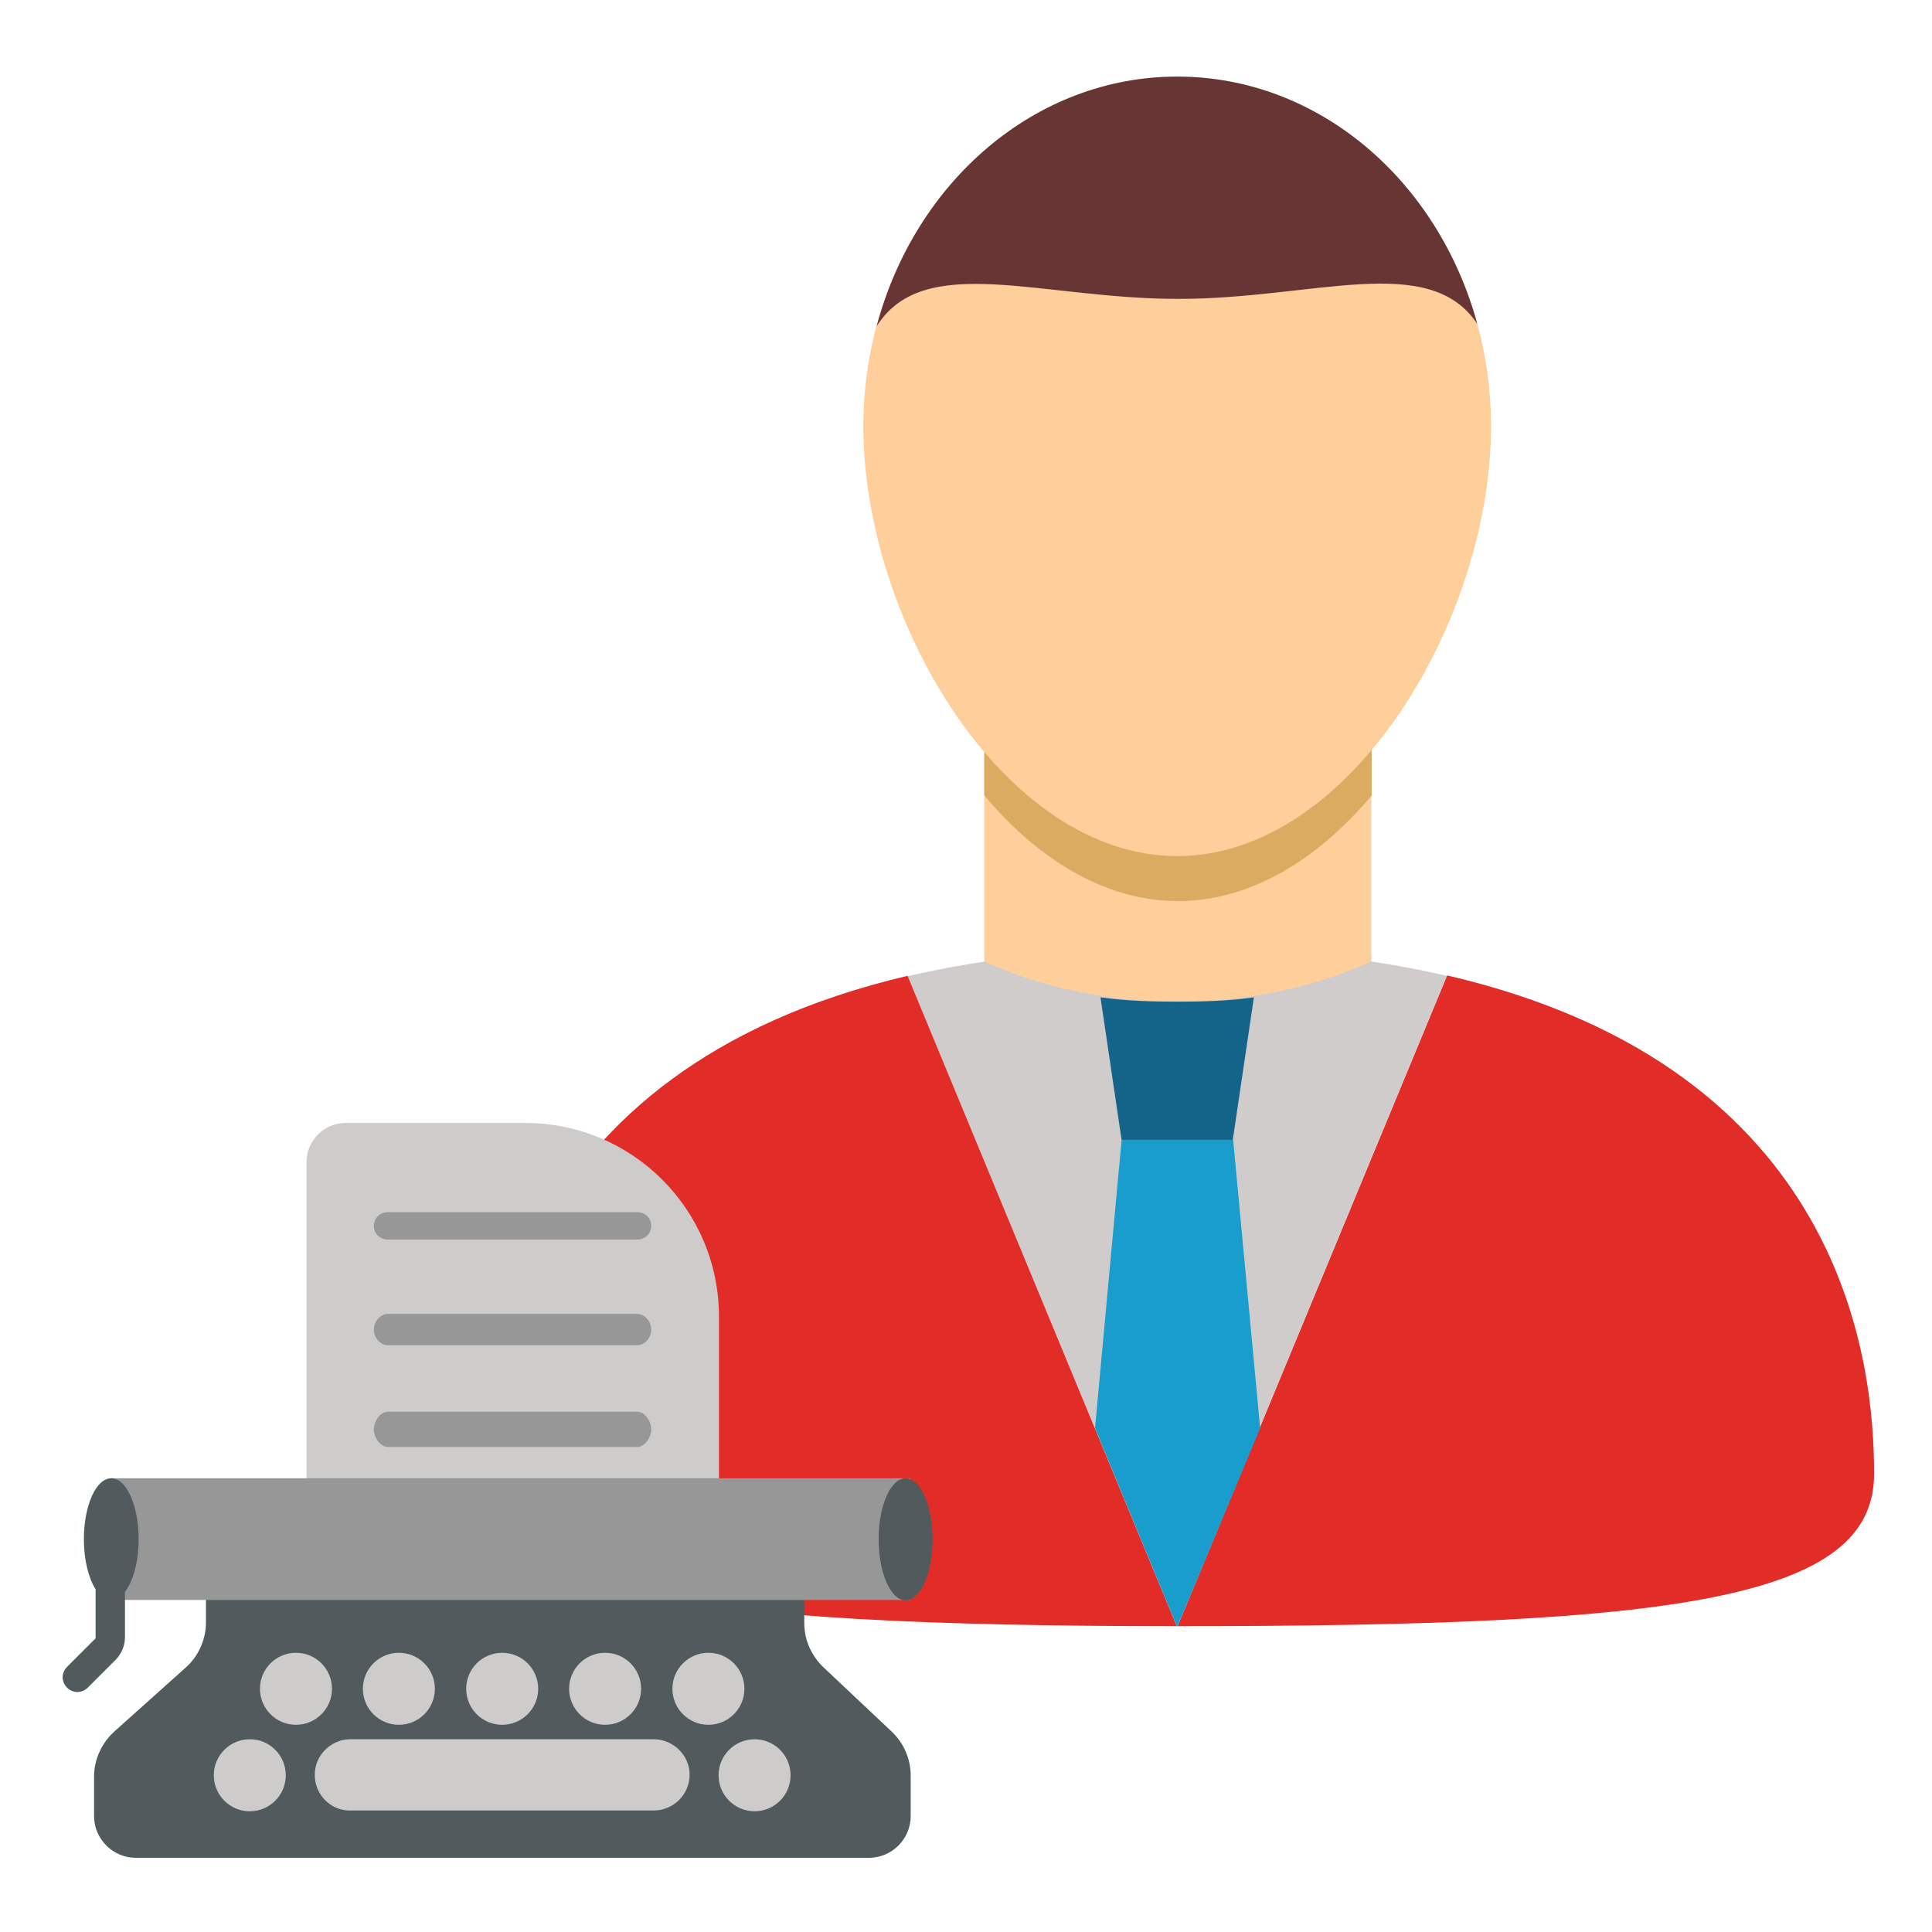 <?xml version="1.0" ?><svg enable-background="new 0 0 515.91 728.5" height="512" id="Layer_1" version="1.1" viewBox="0 0 512 512" width="512" xml:space="preserve" xmlns="http://www.w3.org/2000/svg" xmlns:cc="http://creativecommons.org/ns#" xmlns:dc="http://purl.org/dc/elements/1.1/" xmlns:inkscape="http://www.inkscape.org/namespaces/inkscape" xmlns:rdf="http://www.w3.org/1999/02/22-rdf-syntax-ns#" xmlns:sodipodi="http://sodipodi.sourceforge.net/DTD/sodipodi-0.dtd" xmlns:svg="http://www.w3.org/2000/svg"><defs id="defs7"/><g id="g1059" transform="matrix(1.037,0,0,1.037,-5454.583,-2672.58)"><path d="m 5560.8,2992.9 68.9,-166.3 c -19.4,-4.5 -42.1,-7.1 -68.9,-7.1 -26.8,0 -49.5,2.7 -68.9,7.2 l 68.9,166.2 z" id="path1061" style="fill:#cfcccb"/><g id="g1063"><path d="m 5491.9,2826.6 c -102.6,24.1 -109.2,102 -109.2,127.3 0,30.1 50.7,38.9 178,38.9 l -68.8,-166.2 z" id="path1065" style="fill:#e12c27"/><path d="m 5629.8,2826.5 -68.9,166.3 c 127.3,0 178,-6.7 178,-38.9 0,-27 -6.6,-103.6 -109.1,-127.4 z" id="path1067" style="fill:#e12c27"/></g><path d="m 5560.9,2833.2 c 18.5,0 35.6,-3.9 49.5,-10.3 v -76.7 h -98.9 v 76.7 c 13.8,6.4 30.8,10.3 49.4,10.3 z" id="path1069" style="fill:#fece9b"/><path d="m 5610.4,2746.2 h -98.9 v 34.3 c 13.6,16.2 30.8,27 49.5,27 18.7,0 35.9,-10.8 49.5,-27 v -34.3 z" id="path1071" style="fill:#dcab62"/><path d="m 5641,2686.2 c 0,49.4 -35.9,109.8 -80.2,109.8 -44.3,0 -80.2,-60.3 -80.2,-109.8 0,-49.4 35.9,-89.4 80.2,-89.4 44.3,0 80.2,40 80.2,89.4 z" id="path1073" style="fill:#fece9b"/><path d="m 5560.9,2833.2 c -6.8,0 -13.3,-0.2 -19.7,-1.1 l 5.4,36.5 h 28.4 l 5.4,-36.5 c -6.2,0.9 -12.8,1.1 -19.5,1.1 z" id="path1075" style="fill:#14648a"/><polygon id="polygon1077" points="5575.1,2868.5 5546.6,2868.5 5539.8,2942.2 5560.8,2993 5582,2942.2 " style="fill:#199dcc"/><path d="m 5637.5,2660 c -10,-36.6 -40.5,-63.2 -76.7,-63.2 -36.3,0 -67,26.9 -76.8,63.8 12.1,-19.2 42,-7 76.9,-7 34.6,0.1 64.2,-12.2 76.6,6.4 z" id="path1079" style="fill:#673534"/><g id="g1081"><path d="m 5433.6,2994.9 h -85.3 c -5.5,0 -10,-4.5 -10,-10 v -110.7 c 0,-5.5 4.5,-10 10,-10 h 45.9 c 27.3,0 49.5,22.1 49.5,49.5 v 71.3 c -0.1,5.5 -4.6,9.9 -10.1,9.9 z" id="path1083" style="fill:#cecccb"/><g id="g1085"><path d="m 5359.1,2894 h 63.7 c 2,0 3.6,-1.5 3.6,-3.5 0,-2 -1.6,-3.5 -3.6,-3.5 h -63.7 c -2,0 -3.6,1.5 -3.6,3.5 0,2 1.6,3.5 3.6,3.5 z" id="path1087" style="fill:#989798"/><path d="m 5422.8,2913 h -63.7 c -2,0 -3.6,2 -3.6,4 0,2 1.6,4 3.6,4 h 63.7 c 2,0 3.6,-2 3.6,-4 0,-2 -1.6,-4 -3.6,-4 z" id="path1089" style="fill:#989798"/><path d="m 5422.8,2938 h -63.7 c -2,0 -3.6,2.5 -3.6,4.5 0,2 1.6,4.5 3.6,4.5 h 63.7 c 2,0 3.6,-2.5 3.6,-4.5 0,-2 -1.6,-4.5 -3.6,-4.5 z" id="path1091" style="fill:#989798"/><path d="m 5422.8,2966 h -63.7 c -2,0 -3.6,1.5 -3.6,3.5 0,2 1.6,3.5 3.6,3.5 h 63.7 c 2,0 3.6,-1.5 3.6,-3.5 0,-2 -1.6,-3.5 -3.6,-3.5 z" id="path1093" style="fill:#989798"/></g></g><path d="m 5465.5,2992 v -15.8 h -152.9 v 15.6 c 0,4.4 -1.9,8.7 -5.2,11.6 l -18.2,16.3 c -3.3,3 -5.2,7.2 -5.2,11.6 v 10 c 0,5.9 4.8,10.7 10.7,10.7 H 5482 c 5.9,0 10.7,-4.8 10.7,-10.7 V 3031 c 0,-4.3 -1.8,-8.4 -4.9,-11.3 l -17.3,-16.3 c -3.2,-3 -5,-7.1 -5,-11.4 z" id="path1095" style="fill:#515b5d"/><g id="g1097"><rect height="31.1" id="rect1099" style="fill:#989798" width="204.2" x="5288.4" y="2955"/><ellipse cx="5491.4" cy="2970.6" d="m 5498.3,2970.6 c 0,8.616 -3.089,15.6 -6.9,15.6 -3.811,0 -6.9,-6.984 -6.9,-15.6 0,-8.616 3.089,-15.6 6.9,-15.6 3.811,0 6.9,6.984 6.9,15.6 z" id="ellipse1101" rx="6.9" ry="15.6" style="fill:#515b5d"/><path d="m 5295.4,2970.6 c 0,-8.6 -3.1,-15.6 -7,-15.6 -3.9,0 -7,7 -7,15.6 0,5.3 1.2,9.9 3,12.8 v 12.5 l -7.3,7.3 c -1.5,1.5 -1.5,3.8 0,5.3 1.5,1.5 3.8,1.5 5.3,0 l 7.1,-7.1 c 1.5,-1.5 2.4,-3.6 2.4,-5.8 V 2984 c 2.1,-2.7 3.5,-7.7 3.5,-13.4 z" id="path1103" style="fill:#515b5d"/></g><g id="g1105"><g id="g1107"><circle cx="5335.6" cy="3008.8" d="m 5344.8,3008.8 c 0,5.081 -4.119,9.2 -9.2,9.2 -5.081,0 -9.2,-4.119 -9.2,-9.2 0,-5.081 4.119,-9.2 9.2,-9.2 5.081,0 9.2,4.119 9.2,9.2 z" id="circle1109" r="9.2" style="fill:#cecccb"/><circle cx="5361.9" cy="3008.8" d="m 5371.1,3008.8 c 0,5.081 -4.119,9.2 -9.2,9.2 -5.081,0 -9.2,-4.119 -9.2,-9.2 0,-5.081 4.119,-9.2 9.2,-9.2 5.081,0 9.2,4.119 9.2,9.2 z" id="circle1111" r="9.2" style="fill:#cecccb"/><circle cx="5388.3" cy="3008.8" d="m 5397.5,3008.8 c 0,5.081 -4.119,9.2 -9.2,9.2 -5.081,0 -9.2,-4.119 -9.2,-9.2 0,-5.081 4.119,-9.2 9.2,-9.2 5.081,0 9.2,4.119 9.2,9.2 z" id="circle1113" r="9.2" style="fill:#cecccb"/><circle cx="5441" cy="3008.8" d="m 5450.2,3008.8 c 0,5.081 -4.119,9.2 -9.2,9.2 -5.081,0 -9.2,-4.119 -9.2,-9.2 0,-5.081 4.119,-9.2 9.2,-9.2 5.081,0 9.2,4.119 9.2,9.2 z" id="circle1115" r="9.2" style="fill:#cecccb"/><circle cx="5414.6" cy="3008.8" d="m 5423.8,3008.8 c 0,5.081 -4.119,9.2 -9.2,9.2 -5.081,0 -9.2,-4.119 -9.2,-9.2 0,-5.081 4.119,-9.2 9.2,-9.2 5.081,0 9.2,4.119 9.2,9.2 z" id="circle1117" r="9.2" style="fill:#cecccb"/></g><g id="g1119"><circle cx="5452.8" cy="3030.9" d="m 5462,3030.9 c 0,5.081 -4.119,9.2 -9.2,9.2 -5.081,0 -9.2,-4.119 -9.2,-9.2 0,-5.081 4.119,-9.2 9.2,-9.2 5.081,0 9.2,4.119 9.2,9.2 z" id="circle1121" r="9.2" style="fill:#cecccb"/><circle cx="5323.8" cy="3030.9" d="m 5333,3030.9 c 0,5.081 -4.119,9.2 -9.2,9.2 -5.081,0 -9.2,-4.119 -9.2,-9.2 0,-5.081 4.119,-9.2 9.2,-9.2 5.081,0 9.2,4.119 9.2,9.2 z" id="circle1123" r="9.2" style="fill:#cecccb"/><path d="m 5427,3021.7 h -78 v 0 c -4.8,0.3 -8.6,4.3 -8.6,9.1 0,4.9 3.8,8.9 8.6,9.1 v 0 h 78 c 5.1,0 9.2,-4.1 9.2,-9.2 0,-4.8 -4.1,-9 -9.2,-9 z" id="path1125" style="fill:#cecccb"/></g></g></g></svg>